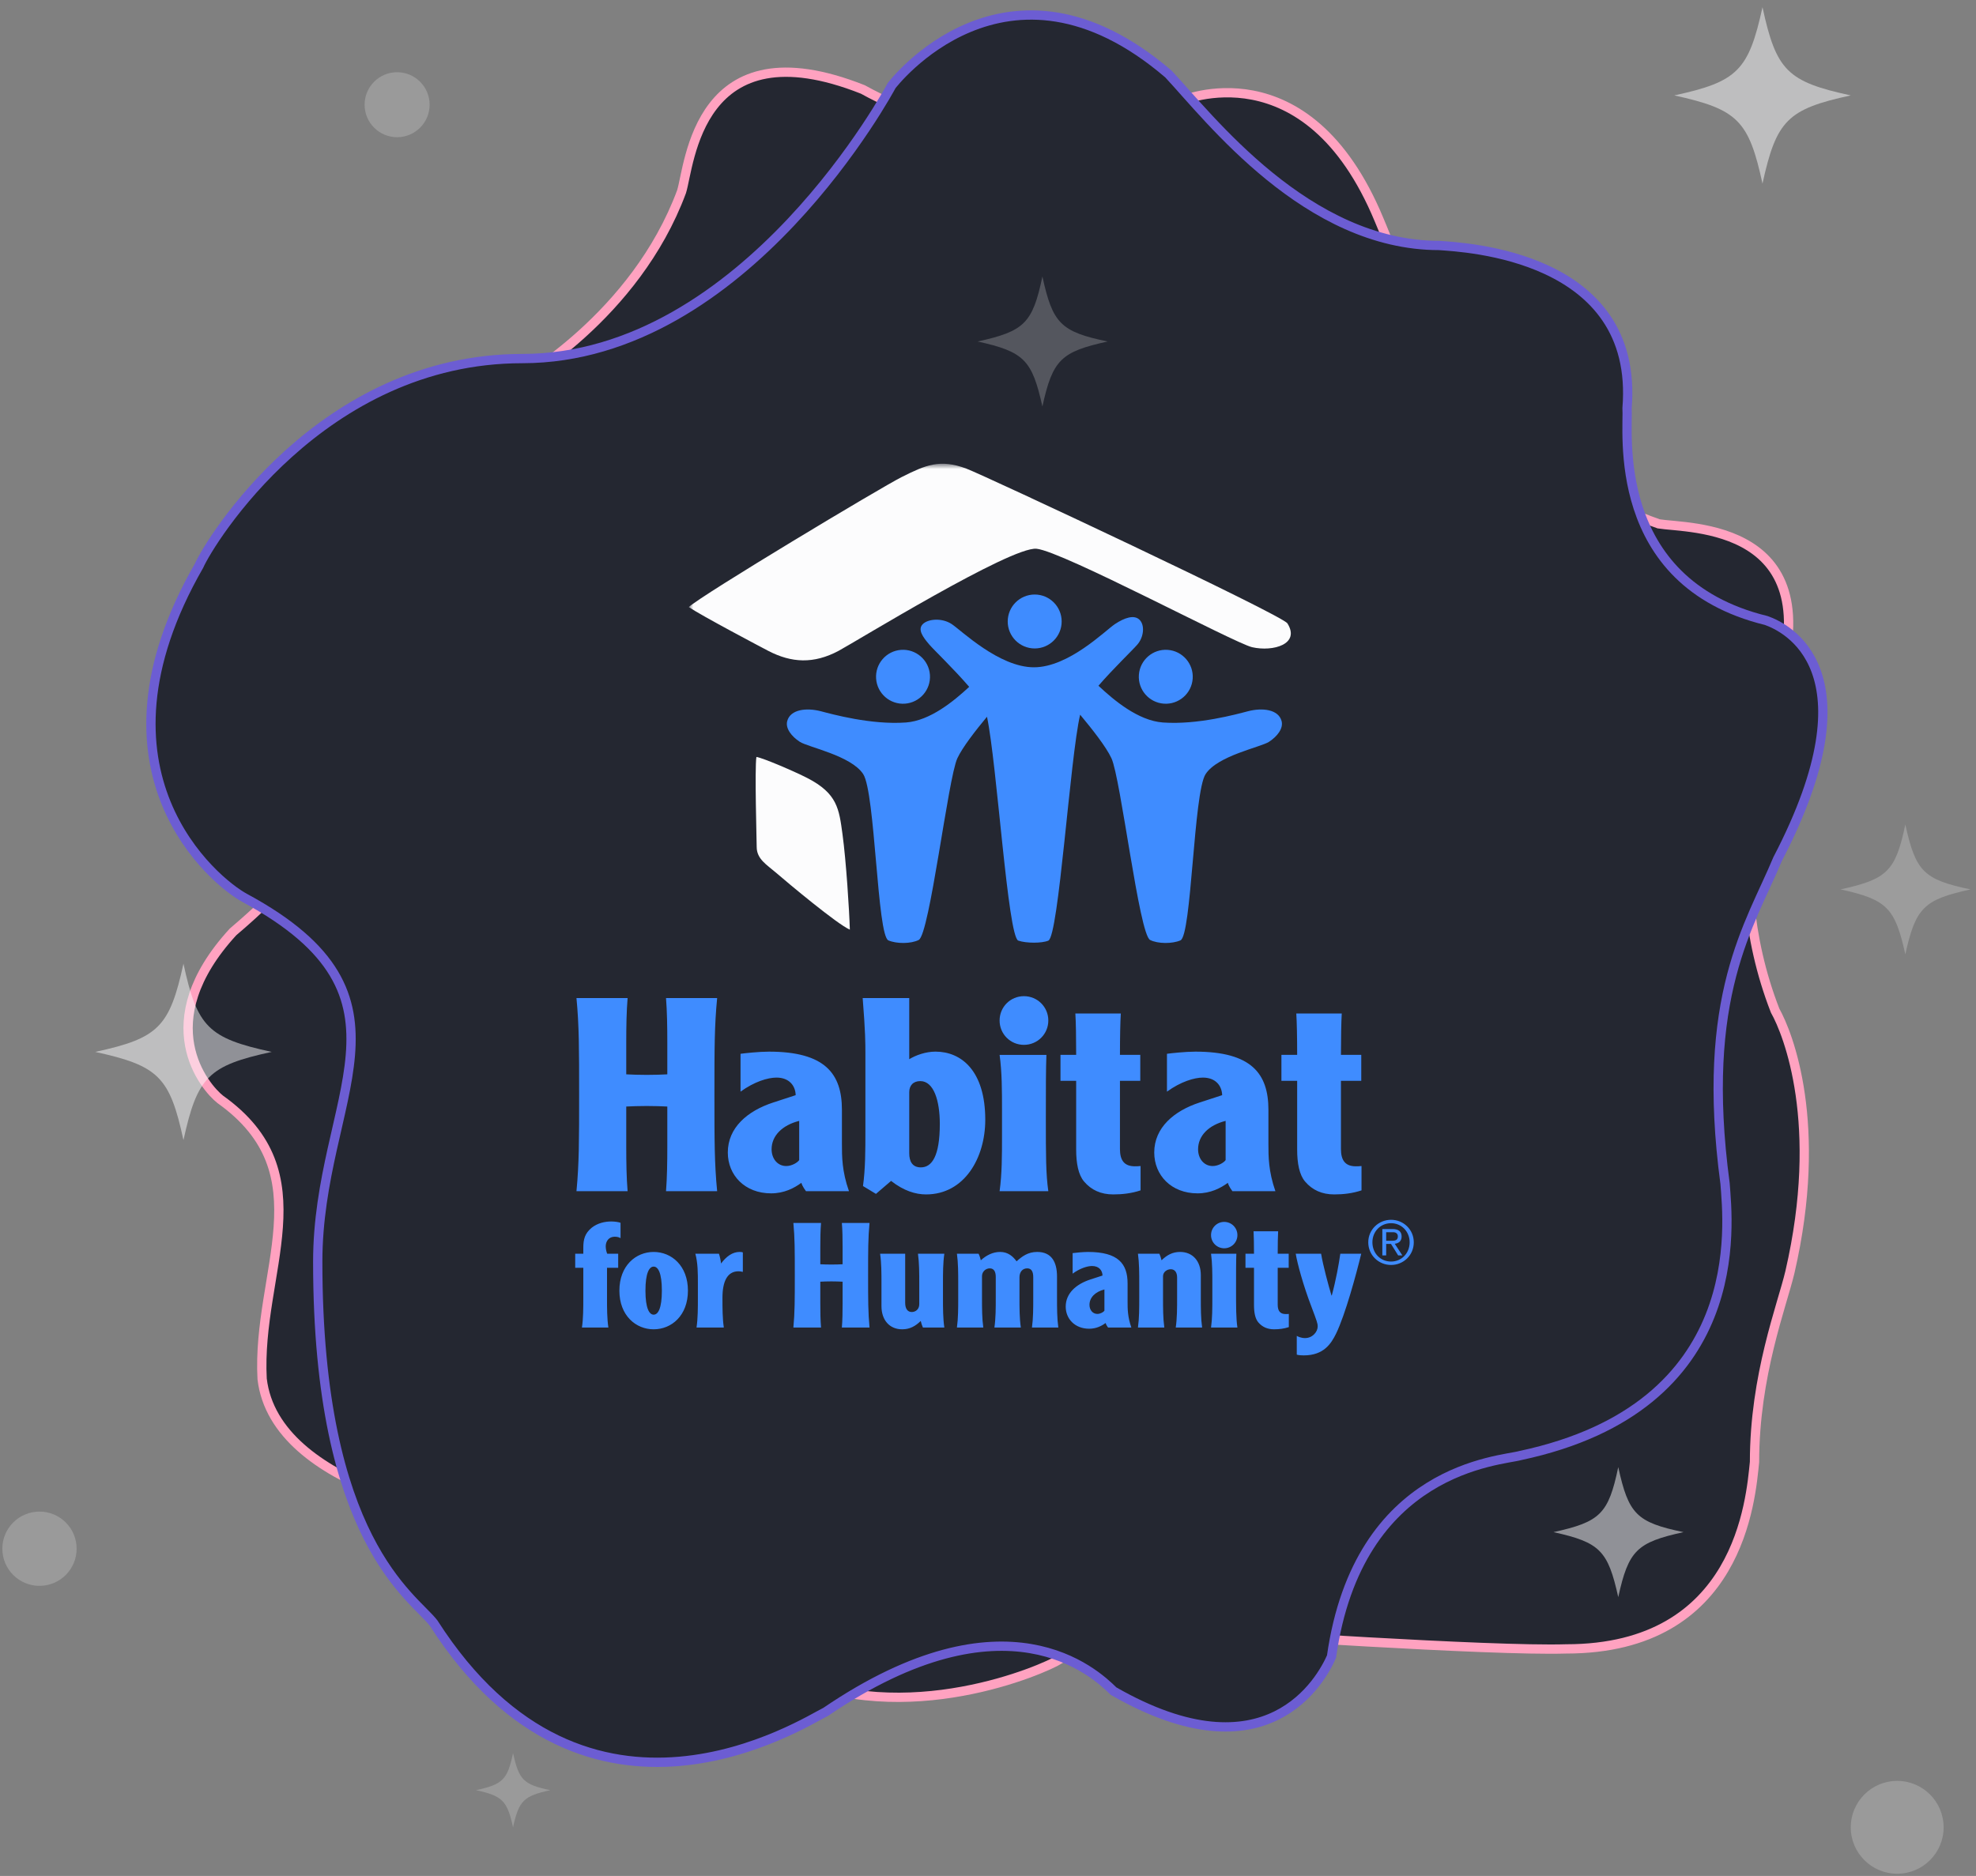 <svg width="238" height="226" viewBox="0 0 238 226" fill="none" xmlns="http://www.w3.org/2000/svg">
<rect x="0" y="0" width="238" height="226" fill="#808080" stroke="none"/>
<path fill-rule="evenodd" clip-rule="evenodd" d="M142.203 12.181C142.203 12.181 157.389 5.507 166.097 26.461C167.83 30.37 175.82 54.713 199.782 63.109C203.34 63.701 220.763 62.942 213.806 83.677C212.986 86.699 206.769 103.68 213.806 121.752C215.376 124.542 219.708 135.42 215.588 153.25C214.637 157.278 211.323 165.693 211.323 176.127C210.867 180.558 209.559 198.646 188.635 198.646C179.506 198.93 147.667 196.746 147.667 196.746C147.667 196.746 132.947 196.597 127.095 200.207C123.499 202.047 106.158 208.823 91.794 200.207C86.557 196.715 85.305 195.383 85.305 195.383C85.305 195.383 72.569 183.595 60.352 183.595C56.906 183.001 33.149 179.506 31.572 166.114C30.884 153.25 39.123 141.402 26.531 132.445C24.686 130.999 18.027 123.211 28.066 112.269C29.133 111.319 47.324 96.538 45.081 83.677C45.09 81.909 39.75 61.772 61.193 46.75C62.59 45.938 76.513 38.108 82.089 23.094C83.098 19.867 83.984 2.864 103.929 10.778C123.669 21.689 142.203 12.181 142.203 12.181Z" fill="#242731" stroke="#FFA2C0" stroke-width="1.119"/>
<path fill-rule="evenodd" clip-rule="evenodd" d="M107.386 10.319C107.386 10.319 121.156 -7.858 140.735 8.918C145.671 14.203 157.403 29.573 173.347 29.573C176.401 29.807 197.468 30.738 195.973 49.153C196.174 51.757 193.757 70.107 212.732 74.752C215.031 75.558 226.011 80.631 214.105 103.493C210.814 111.408 204.737 119.924 207.775 142.584C208.119 147.345 210.801 169.467 183.116 175.351C180.804 176.014 163.613 176.734 160.373 199.581C159.156 202.345 152.626 214.356 134.123 203.733C131.897 201.538 121.2 191.429 99.471 206.219C96.9 207.458 70.747 224.464 52.233 195.545C49.8 192.361 38.27 185.67 38.27 152.01C38.27 132.082 51.677 120.174 29.489 108.181C25.893 106.249 9.677 93.019 23.974 68.151C25.219 65.31 38.669 43.198 62.9 43.198C89.917 43.198 107.386 10.319 107.386 10.319Z" fill="#242731" stroke="#6C5DD3" stroke-width="1.119"/>
<g opacity="0.5">
<circle opacity="0.408" cx="228.508" cy="220.139" r="5.594" fill="#FCFCFD"/>
<circle opacity="0.408" cx="4.756" cy="186.577" r="4.475" fill="#FCFCFD"/>
<circle opacity="0.408" cx="47.83" cy="12.615" r="3.916" fill="#FCFCFD"/>
<path fill-rule="evenodd" clip-rule="evenodd" d="M222.912 11.494C215.299 13.145 213.957 14.487 212.284 22.122C210.634 14.509 209.292 13.167 201.656 11.494C209.27 9.844 210.612 8.502 212.284 0.866C213.935 8.502 215.277 9.844 222.912 11.494Z" fill="#FCFCFD"/>
<path fill-rule="evenodd" clip-rule="evenodd" d="M32.725 126.724C25.111 128.374 23.769 129.716 22.097 137.352C20.447 129.738 19.104 128.396 11.469 126.724C19.082 125.073 20.424 123.731 22.097 116.096C23.747 123.731 25.089 125.073 32.725 126.724Z" fill="#FCFCFD"/>
<path fill-rule="evenodd" clip-rule="evenodd" d="M202.772 184.578C197.157 185.815 196.152 186.757 194.911 192.409C193.67 186.816 192.724 185.815 187.109 184.578C192.724 183.342 193.729 182.4 194.911 176.747C196.152 182.4 197.098 183.401 202.772 184.578Z" fill="#FCFCFD"/>
<path opacity="0.44" fill-rule="evenodd" clip-rule="evenodd" d="M237.35 107.147C231.735 108.383 230.73 109.325 229.489 114.978C228.248 109.384 227.302 108.383 221.688 107.147C227.302 105.91 228.307 104.968 229.489 99.315C230.73 104.968 231.676 105.969 237.35 107.147Z" fill="#FCFCFD"/>
<path opacity="0.44" fill-rule="evenodd" clip-rule="evenodd" d="M133.412 41.141C127.798 42.377 126.793 43.319 125.552 48.972C124.31 43.378 123.365 42.377 117.75 41.141C123.365 39.904 124.37 38.962 125.552 33.31C126.793 38.962 127.738 39.963 133.412 41.141Z" fill="#FCFCFD"/>
<path opacity="0.408" fill-rule="evenodd" clip-rule="evenodd" d="M66.286 215.665C63.077 216.372 62.503 216.91 61.794 220.14C61.085 216.944 60.544 216.372 57.336 215.665C60.544 214.959 61.118 214.42 61.794 211.19C62.503 214.42 63.044 214.992 66.286 215.665Z" fill="#FCFCFD"/>
</g>
<path d="M105.524 81.765C105.394 79.977 106.739 78.421 108.528 78.29C110.319 78.161 111.875 79.507 112.005 81.297C112.135 83.086 110.789 84.642 108.999 84.772C107.21 84.9 105.654 83.557 105.524 81.765Z" fill="#3F8CFF"/>
<path d="M143.653 81.765C143.783 79.977 142.437 78.421 140.648 78.29C138.857 78.161 137.302 79.507 137.173 81.297C137.043 83.086 138.389 84.642 140.177 84.772C141.966 84.9 143.524 83.557 143.653 81.765Z" fill="#3F8CFF"/>
<path d="M154.36 86.861C153.979 85.451 152.034 85.237 150.318 85.683C148.965 86.036 144.254 87.343 140.072 87.04C137.067 86.823 134.13 84.323 132.302 82.612C134.118 80.519 136.46 78.273 136.997 77.644C137.774 76.739 137.903 75.316 137.256 74.67C136.611 74.024 135.446 74.414 134.282 75.189C133.121 75.964 128.725 80.39 124.532 80.39C120.341 80.39 115.802 75.964 114.637 75.189C113.474 74.414 111.792 74.543 111.146 75.189C110.5 75.836 111.147 76.739 111.924 77.644C112.474 78.287 114.904 80.615 116.734 82.746C114.898 84.45 112.034 86.829 109.107 87.04C104.925 87.343 100.214 86.036 98.861 85.683C97.146 85.237 95.201 85.451 94.818 86.861C94.579 87.741 95.326 88.711 96.331 89.366C97.33 90.018 102.51 91.025 103.967 93.254C105.424 95.481 105.646 112.714 107.004 113.291C107.993 113.714 109.719 113.714 110.656 113.237C111.971 112.57 114.189 93.768 115.308 91.353C115.928 90.02 117.487 88.027 118.878 86.347C120.076 91.962 121.387 112.881 122.65 113.318C123.605 113.648 125.506 113.648 126.27 113.318C127.516 112.779 128.879 91.309 130.097 86.1C131.536 87.828 133.221 89.954 133.871 91.353C134.99 93.768 137.208 112.57 138.522 113.237C139.461 113.714 141.185 113.714 142.176 113.291C143.531 112.714 143.753 95.481 145.211 93.254C146.669 91.025 151.849 90.018 152.848 89.366C153.852 88.711 154.599 87.741 154.36 86.861Z" fill="#3F8CFF"/>
<mask id="mask0_15134_15666" style="mask-type:luminance" maskUnits="userSpaceOnUse" x="82" y="55" width="75" height="62">
<path d="M82.961 55.866V116.597H156.956V55.866" fill="white"/>
</mask>
<g mask="url(#mask0_15134_15666)">
<path d="M121.375 74.871C121.375 73.076 122.83 71.623 124.625 71.623C126.417 71.623 127.873 73.076 127.873 74.871C127.873 76.665 126.417 78.12 124.625 78.12C122.83 78.12 121.375 76.665 121.375 74.871Z" fill="#3F8CFF"/>
<path d="M155.063 75.1C156.642 77.606 153.335 78.546 150.81 77.969C148.694 77.487 127.949 66.394 124.839 66.108C121.738 65.826 103.077 77.298 101.021 78.399C97.999 80.015 95.331 79.861 92.541 78.414C91.62 77.934 84.511 74.182 82.961 73.135C84.511 71.686 106.086 58.733 108.598 57.474C111.487 56.025 113.209 55.264 116.385 56.451C118.588 57.276 154.408 74.064 155.063 75.1Z" fill="#FCFCFD"/>
<path d="M91.106 91.19C91.914 91.309 95.728 92.953 97.239 93.731C100.87 95.601 101.058 97.461 101.473 100.487C101.915 103.712 102.296 109.72 102.359 111.996C100.84 111.345 94.89 106.365 93.47 105.138C92.369 104.183 91.138 103.503 91.14 102.025C91.143 101.46 90.883 92.578 91.106 91.19Z" fill="#FCFCFD"/>
</g>
<path fill-rule="evenodd" clip-rule="evenodd" d="M125.968 134.771C125.968 131.253 125.968 128.775 126.035 127.083H120.397C120.687 129.168 120.687 131.382 120.687 133.729V136.856C120.687 139.203 120.687 141.42 120.397 143.504H126.265C125.968 141.42 125.968 139.203 125.968 134.771ZM126.265 122.943C126.265 121.314 124.956 120.01 123.327 120.01C121.698 120.01 120.397 121.314 120.397 122.943C120.397 124.572 121.698 125.875 123.327 125.875C124.956 125.875 126.265 124.572 126.265 122.943ZM109.514 138.943C109.514 139.888 109.871 140.636 110.913 140.636C112.252 140.636 113.196 139.268 113.196 135.391C113.196 132.621 112.475 130.242 110.846 130.242C109.968 130.242 109.514 130.796 109.514 131.578V138.943ZM109.514 120.239V127.602C110.325 127.114 111.5 126.691 112.675 126.691C115.77 126.691 118.671 128.971 118.671 134.901C118.671 139.497 116.164 143.894 111.537 143.894C110.295 143.894 108.86 143.472 107.327 142.266L105.505 143.829L103.943 142.884C104.233 140.8 104.233 138.584 104.233 136.237V126.886C104.233 125.68 104.233 124.344 103.906 120.239H109.514ZM75.592 120.24C75.458 121.836 75.428 123.692 75.428 125.68V129.427C76.142 129.461 76.857 129.493 77.905 129.493C78.947 129.493 79.661 129.461 80.375 129.427V125.68C80.375 123.692 80.345 121.836 80.219 120.24H86.377C86.05 123.595 86.05 126.333 86.05 131.871C86.05 137.41 86.05 140.149 86.377 143.504H80.219C80.345 141.909 80.375 140.049 80.375 138.063V133.306C79.661 133.273 78.947 133.241 77.905 133.241C76.857 133.241 76.142 133.273 75.428 133.306V138.063C75.428 140.049 75.458 141.909 75.592 143.504H69.433C69.753 140.149 69.753 137.41 69.753 131.871C69.753 126.333 69.753 123.595 69.433 120.24H75.592ZM166.958 149.474H167.702C168.2 149.474 168.364 149.297 168.364 148.938C168.364 148.623 168.126 148.447 167.806 148.447H166.958V149.474ZM166.958 151.241H166.497V148.065H167.709C168.453 148.065 168.818 148.365 168.818 148.967C168.818 149.54 168.446 149.781 167.992 149.84L168.907 151.241H168.401L167.538 149.855H166.958V151.241ZM167.546 151.981C168.81 151.981 169.785 150.984 169.785 149.664C169.785 148.365 168.81 147.361 167.546 147.361C166.266 147.361 165.3 148.365 165.3 149.664C165.3 150.984 166.266 151.981 167.546 151.981ZM167.546 146.951C169.041 146.951 170.283 148.123 170.283 149.664C170.283 151.219 169.041 152.392 167.546 152.392C166.058 152.392 164.801 151.219 164.801 149.664C164.801 148.123 166.058 146.951 167.546 146.951ZM92.935 138.454C92.935 136.825 94.214 135.554 96.259 135.033V139.757C96.066 140.049 95.382 140.474 94.698 140.474C93.656 140.474 92.935 139.595 92.935 138.454ZM92.615 126.693C91.41 126.693 89.647 126.887 89.194 126.952V131.513C90.852 130.308 92.481 129.819 93.522 129.819C95.055 129.819 95.806 130.797 95.835 131.937L93.135 132.818C90.034 133.827 87.661 135.848 87.661 138.845C87.661 141.582 89.714 143.765 92.875 143.765C94.437 143.765 95.642 143.146 96.52 142.495C96.557 142.625 96.683 142.983 97.078 143.504H102.254C101.406 141.094 101.406 139.333 101.406 137.77V133.697C101.406 129.331 99.353 126.693 92.615 126.693ZM134.997 122.096C134.93 123.105 134.893 125.029 134.893 127.082H137.34V130.209H134.893V138.421C134.893 139.756 135.384 140.506 136.693 140.506C136.886 140.506 137.08 140.506 137.377 140.473V143.406C136.299 143.764 135.19 143.894 134.082 143.894C132.617 143.894 131.441 143.374 130.564 142.331C129.879 141.515 129.619 140.148 129.619 138.485V130.209H127.73V127.082H129.619C129.619 125.029 129.589 123.105 129.522 122.096H134.997ZM144.304 138.454C144.304 136.825 145.568 135.554 147.621 135.033V139.757C147.427 140.049 146.743 140.474 146.059 140.474C145.018 140.474 144.304 139.595 144.304 138.454ZM143.976 126.693C142.771 126.693 141.009 126.887 140.555 126.952V131.513C142.214 130.308 143.842 129.819 144.884 129.819C146.416 129.819 147.167 130.797 147.204 131.937L144.497 132.818C141.403 133.827 139.023 135.848 139.023 138.845C139.023 141.582 141.076 143.765 144.237 143.765C145.799 143.765 147.004 143.146 147.889 142.495C147.918 142.625 148.045 142.983 148.439 143.504H153.616C152.775 141.094 152.775 139.333 152.775 137.77V133.697C152.775 129.331 150.722 126.693 143.976 126.693ZM161.608 122.096C161.548 123.105 161.511 125.029 161.511 127.082H163.958V130.209H161.511V138.421C161.511 139.756 162.002 140.506 163.304 140.506C163.505 140.506 163.698 140.506 163.988 140.473V143.406C162.917 143.764 161.809 143.894 160.7 143.894C159.235 143.894 158.06 143.374 157.182 142.331C156.498 141.515 156.237 140.148 156.237 138.485V130.209H154.341V127.082H156.237C156.237 125.029 156.2 123.105 156.133 122.096H161.608ZM74.049 148.988C74.436 148.988 74.666 149.111 74.741 149.166V147.312C74.51 147.224 74.049 147.153 73.625 147.153C72.851 147.153 71.966 147.347 71.26 147.912C70.434 148.601 70.256 149.305 70.256 150.347V151.037H69.281V152.73H70.256V156.331C70.256 157.602 70.256 158.802 70.092 159.931H73.275C73.112 158.802 73.112 157.602 73.112 156.332V156.331V152.73H74.458V151.037H73.134C73.06 150.86 72.956 150.505 72.956 150.154C72.956 149.552 73.312 148.988 74.049 148.988ZM77.741 155.485C77.741 157.62 78.202 158.38 78.73 158.38C79.266 158.38 79.719 157.62 79.719 155.485C79.719 153.349 79.266 152.59 78.73 152.59C78.202 152.59 77.741 153.349 77.741 155.485ZM82.858 155.485C82.858 158.485 80.887 160.144 78.73 160.144C76.58 160.144 74.602 158.485 74.602 155.485C74.602 152.485 76.58 150.824 78.73 150.824C80.887 150.824 82.858 152.485 82.858 155.485ZM86.846 152.218C86.824 151.936 86.705 151.354 86.593 151.037H83.752C84.057 152.166 84.057 153.366 84.057 154.637V154.637V156.331C84.057 157.602 84.057 158.802 83.894 159.931H87.181C87.017 158.802 87.017 157.602 87.017 156.331C87.017 154.39 87.598 153.154 88.944 153.154C89.033 153.154 89.278 153.171 89.472 153.225V150.877C89.383 150.843 89.278 150.823 89.085 150.823C88.2 150.823 87.464 151.39 86.846 152.218ZM98.891 147.33C98.817 148.195 98.802 149.2 98.802 150.277V152.307C99.189 152.324 99.576 152.341 100.141 152.341C100.706 152.341 101.1 152.324 101.487 152.307V150.277C101.487 149.2 101.472 148.195 101.398 147.33H104.73C104.559 149.148 104.559 150.629 104.559 153.63C104.559 156.63 104.559 158.115 104.73 159.931H101.398C101.472 159.066 101.487 158.061 101.487 156.984V154.408L101.47 154.407C101.088 154.389 100.698 154.371 100.141 154.371C99.591 154.371 99.21 154.389 98.834 154.406L98.834 154.406L98.802 154.408V156.984C98.802 158.061 98.817 159.066 98.891 159.931H95.559C95.73 158.115 95.73 156.63 95.73 153.631V153.63V153.63C95.73 150.628 95.73 149.148 95.559 147.33H98.891ZM110.899 159.138C110.951 159.369 111.041 159.667 111.16 159.932H113.741C113.577 158.802 113.577 157.602 113.577 156.332V154.637C113.577 153.366 113.577 152.167 113.741 151.037H110.565C110.721 152.166 110.721 153.366 110.721 154.637V154.637V157.126C110.721 157.743 110.26 158.061 109.821 158.061C109.308 158.061 109.025 157.655 109.025 156.95V151.037H106.005C106.169 152.167 106.169 153.366 106.169 154.637V157.355C106.169 159.049 107.158 160.144 108.66 160.144C109.575 160.144 110.245 159.774 110.899 159.138ZM117.867 151.037C117.994 151.302 118.083 151.601 118.135 151.829C118.79 151.23 119.578 150.823 120.463 150.823C121.415 150.823 122.018 151.37 122.442 151.954C123.074 151.39 123.781 150.823 124.926 150.823C126.659 150.823 127.313 152.042 127.313 153.789V156.331C127.313 157.602 127.313 158.802 127.47 159.931H124.294C124.45 158.802 124.45 157.602 124.45 156.331V153.878C124.45 153.259 124.279 152.801 123.728 152.801C123.133 152.801 122.791 153.259 122.791 153.878V156.331C122.791 157.602 122.791 158.802 122.955 159.931H119.772C119.935 158.802 119.935 157.602 119.935 156.331V153.843C119.935 153.259 119.757 152.801 119.214 152.801C118.715 152.801 118.277 153.207 118.277 153.737V156.331V156.332C118.277 157.602 118.277 158.802 118.433 159.931H115.257C115.413 158.802 115.413 157.602 115.413 156.332V156.331V154.637V154.637C115.413 153.366 115.413 152.166 115.257 151.037H117.867ZM131.223 157.197C131.223 156.315 131.907 155.625 133.023 155.342V157.902C132.919 158.062 132.54 158.291 132.175 158.291C131.61 158.291 131.223 157.815 131.223 157.197ZM131.045 150.824C130.39 150.824 129.438 150.932 129.193 150.965V153.438C130.093 152.785 130.978 152.518 131.535 152.518C132.369 152.518 132.778 153.048 132.792 153.666L131.327 154.143C129.646 154.691 128.36 155.785 128.36 157.409C128.36 158.89 129.475 160.074 131.186 160.074C132.034 160.074 132.688 159.739 133.164 159.385C133.179 159.456 133.254 159.651 133.462 159.932H136.266C135.812 158.627 135.812 157.673 135.812 156.825V154.62C135.812 152.255 134.697 150.824 131.045 150.824ZM139.642 151.037C139.761 151.302 139.85 151.601 139.902 151.829C140.557 151.195 141.226 150.823 142.141 150.823C143.643 150.823 144.633 151.918 144.633 153.613V156.331C144.633 157.602 144.633 158.802 144.789 159.931H141.613C141.777 158.802 141.777 157.602 141.777 156.331V153.895C141.777 153.349 141.546 152.907 141.01 152.907C140.572 152.907 140.081 153.225 140.081 153.755V156.331V156.332C140.081 157.602 140.081 158.802 140.237 159.931H137.061C137.217 158.802 137.217 157.602 137.217 156.332V156.331V154.637V154.637C137.217 153.366 137.217 152.166 137.061 151.037H139.642ZM148.876 155.201C148.876 153.296 148.876 151.954 148.913 151.037H145.864C146.02 152.166 146.02 153.366 146.02 154.637V156.331C146.02 157.602 146.02 158.802 145.864 159.931H149.04C148.876 158.802 148.876 157.602 148.876 155.201ZM149.04 148.794C149.04 147.912 148.333 147.205 147.448 147.205C146.57 147.205 145.864 147.912 145.864 148.794C145.864 149.677 146.57 150.382 147.448 150.382C148.333 150.382 149.04 149.677 149.04 148.794ZM153.946 148.335C153.909 148.883 153.894 149.925 153.894 151.037H155.218V152.731H153.894V157.178C153.894 157.902 154.162 158.308 154.861 158.308C154.973 158.308 155.077 158.308 155.233 158.291V159.879C154.653 160.073 154.05 160.144 153.455 160.144C152.66 160.144 152.027 159.862 151.551 159.298C151.179 158.855 151.038 158.115 151.038 157.215V152.731H150.012V151.037H151.038C151.038 149.925 151.016 148.883 150.986 148.335H153.946ZM160.37 156.067C160.02 154.919 159.344 152.413 159.121 151.037H156.064C156.257 152.218 156.978 154.867 157.938 157.373C158.645 159.244 158.711 159.456 158.711 159.79C158.711 160.443 158.094 161.202 157.179 161.202C156.733 161.202 156.346 161.027 156.19 160.938V163.197C156.421 163.268 156.785 163.286 157.031 163.286C159.455 163.286 160.333 161.856 160.92 160.673C162.044 158.362 163.368 153.454 163.955 151.037H161.434C161.27 152.238 160.898 154.265 160.407 156.067H160.37Z" fill="#3F8CFF"/>
</svg>
